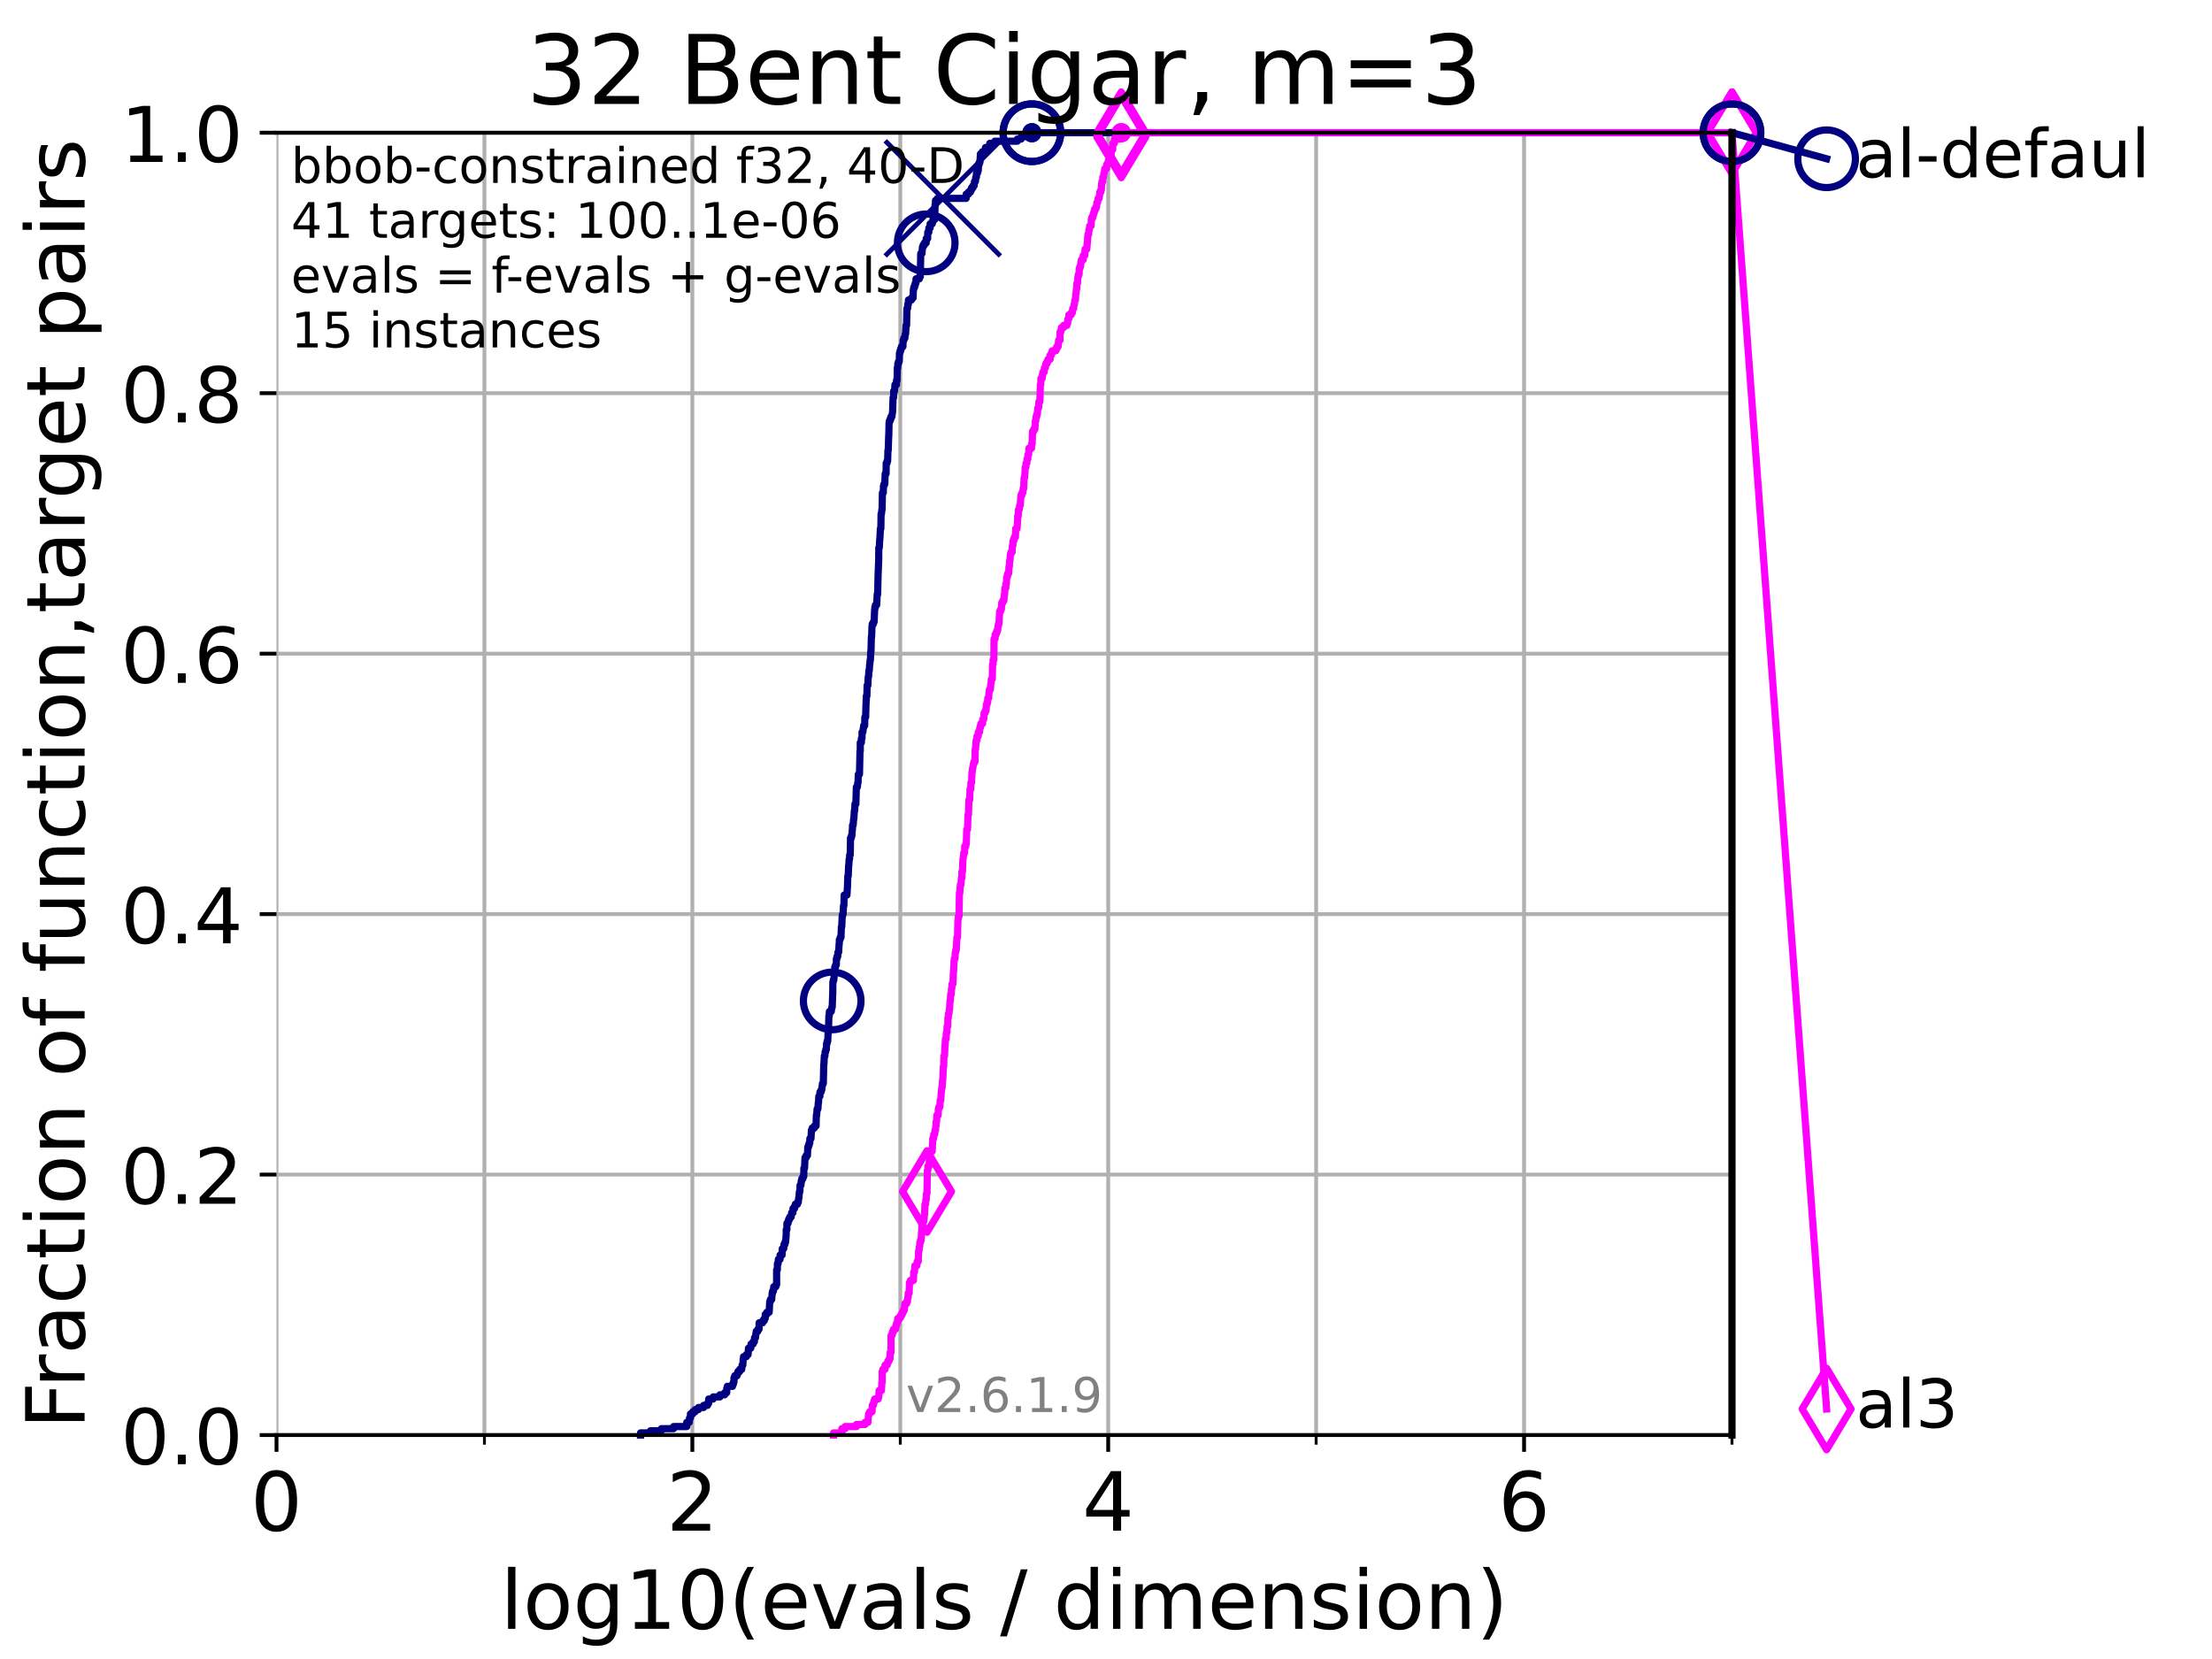 <?xml version="1.0" encoding="utf-8" standalone="no"?>
<!DOCTYPE svg PUBLIC "-//W3C//DTD SVG 1.1//EN"
  "http://www.w3.org/Graphics/SVG/1.1/DTD/svg11.dtd">
<!-- Created with matplotlib (https://matplotlib.org/) -->
<svg height="345.6pt" version="1.1" viewBox="0 0 460.8 345.6" width="460.8pt" xmlns="http://www.w3.org/2000/svg" xmlns:xlink="http://www.w3.org/1999/xlink">
 <defs>
  <style type="text/css">*{stroke-linecap:butt;stroke-linejoin:round;}</style>
 </defs>
 <g id="figure_1">
  <g id="patch_1">
   <path d="M 0 345.6 
L 460.8 345.6 
L 460.8 0 
L 0 0 
z
" style="fill:#ffffff;"/>
  </g>
  <g id="axes_1">
   <g id="patch_2">
    <path d="M 57.6 298.944 
L 360.806 298.944 
L 360.806 27.648 
L 57.6 27.648 
z
" style="fill:#ffffff;"/>
   </g>
   <g id="matplotlib.axis_1">
    <g id="xtick_1">
     <g id="line2d_1">
      <path clip-path="url(#pc79d8e4159)" d="M 57.6 298.944 
L 57.6 27.648 
" style="fill:none;stroke:#b0b0b0;stroke-linecap:square;stroke-width:0.8;"/>
     </g>
     <g id="line2d_2">
      <defs>
       <path d="M 0 0 
L 0 3.5 
" id="m736f8cbcfe" style="stroke:#000000;stroke-width:0.8;"/>
      </defs>
      <g>
       <use style="stroke:#000000;stroke-width:0.8;" x="57.6" xlink:href="#m736f8cbcfe" y="298.944"/>
      </g>
     </g>
     <g id="text_1">
      <!-- 0 -->
      <g transform="translate(52.192 318.861)scale(0.17 -0.17)">
       <defs>
        <path d="M 31.781 66.406 
Q 24.172 66.406 20.328 58.906 
Q 16.5 51.422 16.5 36.375 
Q 16.5 21.391 20.328 13.891 
Q 24.172 6.391 31.781 6.391 
Q 39.453 6.391 43.281 13.891 
Q 47.125 21.391 47.125 36.375 
Q 47.125 51.422 43.281 58.906 
Q 39.453 66.406 31.781 66.406 
z
M 31.781 74.219 
Q 44.047 74.219 50.516 64.516 
Q 56.984 54.828 56.984 36.375 
Q 56.984 17.969 50.516 8.266 
Q 44.047 -1.422 31.781 -1.422 
Q 19.531 -1.422 13.062 8.266 
Q 6.594 17.969 6.594 36.375 
Q 6.594 54.828 13.062 64.516 
Q 19.531 74.219 31.781 74.219 
z
" id="DejaVuSans-48"/>
       </defs>
       <use xlink:href="#DejaVuSans-48"/>
      </g>
     </g>
    </g>
    <g id="xtick_2">
     <g id="line2d_3">
      <path clip-path="url(#pc79d8e4159)" d="M 144.23 298.944 
L 144.23 27.648 
" style="fill:none;stroke:#b0b0b0;stroke-linecap:square;stroke-width:0.8;"/>
     </g>
     <g id="line2d_4">
      <g>
       <use style="stroke:#000000;stroke-width:0.8;" x="144.23" xlink:href="#m736f8cbcfe" y="298.944"/>
      </g>
     </g>
     <g id="text_2">
      <!-- 2 -->
      <g transform="translate(138.822 318.861)scale(0.17 -0.17)">
       <defs>
        <path d="M 19.188 8.297 
L 53.609 8.297 
L 53.609 0 
L 7.328 0 
L 7.328 8.297 
Q 12.938 14.109 22.625 23.891 
Q 32.328 33.688 34.812 36.531 
Q 39.547 41.844 41.422 45.531 
Q 43.312 49.219 43.312 52.781 
Q 43.312 58.594 39.234 62.25 
Q 35.156 65.922 28.609 65.922 
Q 23.969 65.922 18.812 64.312 
Q 13.672 62.703 7.812 59.422 
L 7.812 69.391 
Q 13.766 71.781 18.938 73 
Q 24.125 74.219 28.422 74.219 
Q 39.75 74.219 46.484 68.547 
Q 53.219 62.891 53.219 53.422 
Q 53.219 48.922 51.531 44.891 
Q 49.859 40.875 45.406 35.406 
Q 44.188 33.984 37.641 27.219 
Q 31.109 20.453 19.188 8.297 
z
" id="DejaVuSans-50"/>
       </defs>
       <use xlink:href="#DejaVuSans-50"/>
      </g>
     </g>
    </g>
    <g id="xtick_3">
     <g id="line2d_5">
      <path clip-path="url(#pc79d8e4159)" d="M 230.861 298.944 
L 230.861 27.648 
" style="fill:none;stroke:#b0b0b0;stroke-linecap:square;stroke-width:0.8;"/>
     </g>
     <g id="line2d_6">
      <g>
       <use style="stroke:#000000;stroke-width:0.8;" x="230.861" xlink:href="#m736f8cbcfe" y="298.944"/>
      </g>
     </g>
     <g id="text_3">
      <!-- 4 -->
      <g transform="translate(225.453 318.861)scale(0.17 -0.17)">
       <defs>
        <path d="M 37.797 64.312 
L 12.891 25.391 
L 37.797 25.391 
z
M 35.203 72.906 
L 47.609 72.906 
L 47.609 25.391 
L 58.016 25.391 
L 58.016 17.188 
L 47.609 17.188 
L 47.609 0 
L 37.797 0 
L 37.797 17.188 
L 4.891 17.188 
L 4.891 26.703 
z
" id="DejaVuSans-52"/>
       </defs>
       <use xlink:href="#DejaVuSans-52"/>
      </g>
     </g>
    </g>
    <g id="xtick_4">
     <g id="line2d_7">
      <path clip-path="url(#pc79d8e4159)" d="M 317.491 298.944 
L 317.491 27.648 
" style="fill:none;stroke:#b0b0b0;stroke-linecap:square;stroke-width:0.8;"/>
     </g>
     <g id="line2d_8">
      <g>
       <use style="stroke:#000000;stroke-width:0.8;" x="317.491" xlink:href="#m736f8cbcfe" y="298.944"/>
      </g>
     </g>
     <g id="text_4">
      <!-- 6 -->
      <g transform="translate(312.083 318.861)scale(0.17 -0.17)">
       <defs>
        <path d="M 33.016 40.375 
Q 26.375 40.375 22.484 35.828 
Q 18.609 31.297 18.609 23.391 
Q 18.609 15.531 22.484 10.953 
Q 26.375 6.391 33.016 6.391 
Q 39.656 6.391 43.531 10.953 
Q 47.406 15.531 47.406 23.391 
Q 47.406 31.297 43.531 35.828 
Q 39.656 40.375 33.016 40.375 
z
M 52.594 71.297 
L 52.594 62.312 
Q 48.875 64.062 45.094 64.984 
Q 41.312 65.922 37.594 65.922 
Q 27.828 65.922 22.672 59.328 
Q 17.531 52.734 16.797 39.406 
Q 19.672 43.656 24.016 45.922 
Q 28.375 48.188 33.594 48.188 
Q 44.578 48.188 50.953 41.516 
Q 57.328 34.859 57.328 23.391 
Q 57.328 12.156 50.688 5.359 
Q 44.047 -1.422 33.016 -1.422 
Q 20.359 -1.422 13.672 8.266 
Q 6.984 17.969 6.984 36.375 
Q 6.984 53.656 15.188 63.938 
Q 23.391 74.219 37.203 74.219 
Q 40.922 74.219 44.703 73.484 
Q 48.484 72.75 52.594 71.297 
z
" id="DejaVuSans-54"/>
       </defs>
       <use xlink:href="#DejaVuSans-54"/>
      </g>
     </g>
    </g>
    <g id="xtick_5">
     <g id="line2d_9">
      <path clip-path="url(#pc79d8e4159)" d="M 100.915 298.944 
L 100.915 27.648 
" style="fill:none;stroke:#b0b0b0;stroke-linecap:square;stroke-width:0.8;"/>
     </g>
     <g id="line2d_10">
      <defs>
       <path d="M 0 0 
L 0 2 
" id="m32314c5e57" style="stroke:#000000;stroke-width:0.6;"/>
      </defs>
      <g>
       <use style="stroke:#000000;stroke-width:0.6;" x="100.915" xlink:href="#m32314c5e57" y="298.944"/>
      </g>
     </g>
    </g>
    <g id="xtick_6">
     <g id="line2d_11">
      <path clip-path="url(#pc79d8e4159)" d="M 187.546 298.944 
L 187.546 27.648 
" style="fill:none;stroke:#b0b0b0;stroke-linecap:square;stroke-width:0.8;"/>
     </g>
     <g id="line2d_12">
      <g>
       <use style="stroke:#000000;stroke-width:0.6;" x="187.546" xlink:href="#m32314c5e57" y="298.944"/>
      </g>
     </g>
    </g>
    <g id="xtick_7">
     <g id="line2d_13">
      <path clip-path="url(#pc79d8e4159)" d="M 274.176 298.944 
L 274.176 27.648 
" style="fill:none;stroke:#b0b0b0;stroke-linecap:square;stroke-width:0.8;"/>
     </g>
     <g id="line2d_14">
      <g>
       <use style="stroke:#000000;stroke-width:0.6;" x="274.176" xlink:href="#m32314c5e57" y="298.944"/>
      </g>
     </g>
    </g>
    <g id="xtick_8">
     <g id="line2d_15">
      <path clip-path="url(#pc79d8e4159)" d="M 360.806 298.944 
L 360.806 27.648 
" style="fill:none;stroke:#b0b0b0;stroke-linecap:square;stroke-width:0.8;"/>
     </g>
     <g id="line2d_16">
      <g>
       <use style="stroke:#000000;stroke-width:0.6;" x="360.806" xlink:href="#m32314c5e57" y="298.944"/>
      </g>
     </g>
    </g>
    <g id="text_5">
     <!-- log10(evals / dimension) -->
     <g transform="translate(104.239 339.314)scale(0.17 -0.17)">
      <defs>
       <path d="M 9.422 75.984 
L 18.406 75.984 
L 18.406 0 
L 9.422 0 
z
" id="DejaVuSans-108"/>
       <path d="M 30.609 48.391 
Q 23.391 48.391 19.188 42.75 
Q 14.984 37.109 14.984 27.297 
Q 14.984 17.484 19.156 11.844 
Q 23.344 6.203 30.609 6.203 
Q 37.797 6.203 41.984 11.859 
Q 46.188 17.531 46.188 27.297 
Q 46.188 37.016 41.984 42.703 
Q 37.797 48.391 30.609 48.391 
z
M 30.609 56 
Q 42.328 56 49.016 48.375 
Q 55.719 40.766 55.719 27.297 
Q 55.719 13.875 49.016 6.219 
Q 42.328 -1.422 30.609 -1.422 
Q 18.844 -1.422 12.172 6.219 
Q 5.516 13.875 5.516 27.297 
Q 5.516 40.766 12.172 48.375 
Q 18.844 56 30.609 56 
z
" id="DejaVuSans-111"/>
       <path d="M 45.406 27.984 
Q 45.406 37.75 41.375 43.109 
Q 37.359 48.484 30.078 48.484 
Q 22.859 48.484 18.828 43.109 
Q 14.797 37.75 14.797 27.984 
Q 14.797 18.266 18.828 12.891 
Q 22.859 7.516 30.078 7.516 
Q 37.359 7.516 41.375 12.891 
Q 45.406 18.266 45.406 27.984 
z
M 54.391 6.781 
Q 54.391 -7.172 48.188 -13.984 
Q 42 -20.797 29.203 -20.797 
Q 24.469 -20.797 20.266 -20.094 
Q 16.062 -19.391 12.109 -17.922 
L 12.109 -9.188 
Q 16.062 -11.328 19.922 -12.344 
Q 23.781 -13.375 27.781 -13.375 
Q 36.625 -13.375 41.016 -8.766 
Q 45.406 -4.156 45.406 5.172 
L 45.406 9.625 
Q 42.625 4.781 38.281 2.391 
Q 33.938 0 27.875 0 
Q 17.828 0 11.672 7.656 
Q 5.516 15.328 5.516 27.984 
Q 5.516 40.672 11.672 48.328 
Q 17.828 56 27.875 56 
Q 33.938 56 38.281 53.609 
Q 42.625 51.219 45.406 46.391 
L 45.406 54.688 
L 54.391 54.688 
z
" id="DejaVuSans-103"/>
       <path d="M 12.406 8.297 
L 28.516 8.297 
L 28.516 63.922 
L 10.984 60.406 
L 10.984 69.391 
L 28.422 72.906 
L 38.281 72.906 
L 38.281 8.297 
L 54.391 8.297 
L 54.391 0 
L 12.406 0 
z
" id="DejaVuSans-49"/>
       <path d="M 31 75.875 
Q 24.469 64.656 21.281 53.656 
Q 18.109 42.672 18.109 31.391 
Q 18.109 20.125 21.312 9.062 
Q 24.516 -2 31 -13.188 
L 23.188 -13.188 
Q 15.875 -1.703 12.234 9.375 
Q 8.594 20.453 8.594 31.391 
Q 8.594 42.281 12.203 53.312 
Q 15.828 64.359 23.188 75.875 
z
" id="DejaVuSans-40"/>
       <path d="M 56.203 29.594 
L 56.203 25.203 
L 14.891 25.203 
Q 15.484 15.922 20.484 11.062 
Q 25.484 6.203 34.422 6.203 
Q 39.594 6.203 44.453 7.469 
Q 49.312 8.734 54.109 11.281 
L 54.109 2.781 
Q 49.266 0.734 44.188 -0.344 
Q 39.109 -1.422 33.891 -1.422 
Q 20.797 -1.422 13.156 6.188 
Q 5.516 13.812 5.516 26.812 
Q 5.516 40.234 12.766 48.109 
Q 20.016 56 32.328 56 
Q 43.359 56 49.781 48.891 
Q 56.203 41.797 56.203 29.594 
z
M 47.219 32.234 
Q 47.125 39.594 43.094 43.984 
Q 39.062 48.391 32.422 48.391 
Q 24.906 48.391 20.391 44.141 
Q 15.875 39.891 15.188 32.172 
z
" id="DejaVuSans-101"/>
       <path d="M 2.984 54.688 
L 12.5 54.688 
L 29.594 8.797 
L 46.688 54.688 
L 56.203 54.688 
L 35.688 0 
L 23.484 0 
z
" id="DejaVuSans-118"/>
       <path d="M 34.281 27.484 
Q 23.391 27.484 19.188 25 
Q 14.984 22.516 14.984 16.5 
Q 14.984 11.719 18.141 8.906 
Q 21.297 6.109 26.703 6.109 
Q 34.188 6.109 38.703 11.406 
Q 43.219 16.703 43.219 25.484 
L 43.219 27.484 
z
M 52.203 31.203 
L 52.203 0 
L 43.219 0 
L 43.219 8.297 
Q 40.141 3.328 35.547 0.953 
Q 30.953 -1.422 24.312 -1.422 
Q 15.922 -1.422 10.953 3.297 
Q 6 8.016 6 15.922 
Q 6 25.141 12.172 29.828 
Q 18.359 34.516 30.609 34.516 
L 43.219 34.516 
L 43.219 35.406 
Q 43.219 41.609 39.141 45 
Q 35.062 48.391 27.688 48.391 
Q 23 48.391 18.547 47.266 
Q 14.109 46.141 10.016 43.891 
L 10.016 52.203 
Q 14.938 54.109 19.578 55.047 
Q 24.219 56 28.609 56 
Q 40.484 56 46.344 49.844 
Q 52.203 43.703 52.203 31.203 
z
" id="DejaVuSans-97"/>
       <path d="M 44.281 53.078 
L 44.281 44.578 
Q 40.484 46.531 36.375 47.5 
Q 32.281 48.484 27.875 48.484 
Q 21.188 48.484 17.844 46.438 
Q 14.5 44.391 14.5 40.281 
Q 14.5 37.156 16.891 35.375 
Q 19.281 33.594 26.516 31.984 
L 29.594 31.297 
Q 39.156 29.25 43.188 25.516 
Q 47.219 21.781 47.219 15.094 
Q 47.219 7.469 41.188 3.016 
Q 35.156 -1.422 24.609 -1.422 
Q 20.219 -1.422 15.453 -0.562 
Q 10.688 0.297 5.422 2 
L 5.422 11.281 
Q 10.406 8.688 15.234 7.391 
Q 20.062 6.109 24.812 6.109 
Q 31.156 6.109 34.562 8.281 
Q 37.984 10.453 37.984 14.406 
Q 37.984 18.062 35.516 20.016 
Q 33.062 21.969 24.703 23.781 
L 21.578 24.516 
Q 13.234 26.266 9.516 29.906 
Q 5.812 33.547 5.812 39.891 
Q 5.812 47.609 11.281 51.797 
Q 16.75 56 26.812 56 
Q 31.781 56 36.172 55.266 
Q 40.578 54.547 44.281 53.078 
z
" id="DejaVuSans-115"/>
       <path id="DejaVuSans-32"/>
       <path d="M 25.391 72.906 
L 33.688 72.906 
L 8.297 -9.281 
L 0 -9.281 
z
" id="DejaVuSans-47"/>
       <path d="M 45.406 46.391 
L 45.406 75.984 
L 54.391 75.984 
L 54.391 0 
L 45.406 0 
L 45.406 8.203 
Q 42.578 3.328 38.25 0.953 
Q 33.938 -1.422 27.875 -1.422 
Q 17.969 -1.422 11.734 6.484 
Q 5.516 14.406 5.516 27.297 
Q 5.516 40.188 11.734 48.094 
Q 17.969 56 27.875 56 
Q 33.938 56 38.25 53.625 
Q 42.578 51.266 45.406 46.391 
z
M 14.797 27.297 
Q 14.797 17.391 18.875 11.75 
Q 22.953 6.109 30.078 6.109 
Q 37.203 6.109 41.297 11.75 
Q 45.406 17.391 45.406 27.297 
Q 45.406 37.203 41.297 42.844 
Q 37.203 48.484 30.078 48.484 
Q 22.953 48.484 18.875 42.844 
Q 14.797 37.203 14.797 27.297 
z
" id="DejaVuSans-100"/>
       <path d="M 9.422 54.688 
L 18.406 54.688 
L 18.406 0 
L 9.422 0 
z
M 9.422 75.984 
L 18.406 75.984 
L 18.406 64.594 
L 9.422 64.594 
z
" id="DejaVuSans-105"/>
       <path d="M 52 44.188 
Q 55.375 50.25 60.062 53.125 
Q 64.75 56 71.094 56 
Q 79.641 56 84.281 50.016 
Q 88.922 44.047 88.922 33.016 
L 88.922 0 
L 79.891 0 
L 79.891 32.719 
Q 79.891 40.578 77.094 44.375 
Q 74.312 48.188 68.609 48.188 
Q 61.625 48.188 57.562 43.547 
Q 53.516 38.922 53.516 30.906 
L 53.516 0 
L 44.484 0 
L 44.484 32.719 
Q 44.484 40.625 41.703 44.406 
Q 38.922 48.188 33.109 48.188 
Q 26.219 48.188 22.156 43.531 
Q 18.109 38.875 18.109 30.906 
L 18.109 0 
L 9.078 0 
L 9.078 54.688 
L 18.109 54.688 
L 18.109 46.188 
Q 21.188 51.219 25.484 53.609 
Q 29.781 56 35.688 56 
Q 41.656 56 45.828 52.969 
Q 50 49.953 52 44.188 
z
" id="DejaVuSans-109"/>
       <path d="M 54.891 33.016 
L 54.891 0 
L 45.906 0 
L 45.906 32.719 
Q 45.906 40.484 42.875 44.328 
Q 39.844 48.188 33.797 48.188 
Q 26.516 48.188 22.312 43.547 
Q 18.109 38.922 18.109 30.906 
L 18.109 0 
L 9.078 0 
L 9.078 54.688 
L 18.109 54.688 
L 18.109 46.188 
Q 21.344 51.125 25.703 53.562 
Q 30.078 56 35.797 56 
Q 45.219 56 50.047 50.172 
Q 54.891 44.344 54.891 33.016 
z
" id="DejaVuSans-110"/>
       <path d="M 8.016 75.875 
L 15.828 75.875 
Q 23.141 64.359 26.781 53.312 
Q 30.422 42.281 30.422 31.391 
Q 30.422 20.453 26.781 9.375 
Q 23.141 -1.703 15.828 -13.188 
L 8.016 -13.188 
Q 14.5 -2 17.703 9.062 
Q 20.906 20.125 20.906 31.391 
Q 20.906 42.672 17.703 53.656 
Q 14.5 64.656 8.016 75.875 
z
" id="DejaVuSans-41"/>
      </defs>
      <use xlink:href="#DejaVuSans-108"/>
      <use x="27.783" xlink:href="#DejaVuSans-111"/>
      <use x="88.965" xlink:href="#DejaVuSans-103"/>
      <use x="152.441" xlink:href="#DejaVuSans-49"/>
      <use x="216.064" xlink:href="#DejaVuSans-48"/>
      <use x="279.688" xlink:href="#DejaVuSans-40"/>
      <use x="318.701" xlink:href="#DejaVuSans-101"/>
      <use x="380.225" xlink:href="#DejaVuSans-118"/>
      <use x="439.404" xlink:href="#DejaVuSans-97"/>
      <use x="500.684" xlink:href="#DejaVuSans-108"/>
      <use x="528.467" xlink:href="#DejaVuSans-115"/>
      <use x="580.566" xlink:href="#DejaVuSans-32"/>
      <use x="612.354" xlink:href="#DejaVuSans-47"/>
      <use x="646.045" xlink:href="#DejaVuSans-32"/>
      <use x="677.832" xlink:href="#DejaVuSans-100"/>
      <use x="741.309" xlink:href="#DejaVuSans-105"/>
      <use x="769.092" xlink:href="#DejaVuSans-109"/>
      <use x="866.504" xlink:href="#DejaVuSans-101"/>
      <use x="928.027" xlink:href="#DejaVuSans-110"/>
      <use x="991.406" xlink:href="#DejaVuSans-115"/>
      <use x="1043.506" xlink:href="#DejaVuSans-105"/>
      <use x="1071.289" xlink:href="#DejaVuSans-111"/>
      <use x="1132.471" xlink:href="#DejaVuSans-110"/>
      <use x="1195.85" xlink:href="#DejaVuSans-41"/>
     </g>
    </g>
   </g>
   <g id="matplotlib.axis_2">
    <g id="ytick_1">
     <g id="line2d_17">
      <path clip-path="url(#pc79d8e4159)" d="M 57.6 298.944 
L 360.806 298.944 
" style="fill:none;stroke:#b0b0b0;stroke-linecap:square;stroke-width:0.8;"/>
     </g>
     <g id="line2d_18">
      <defs>
       <path d="M 0 0 
L -3.5 0 
" id="mb1ad164bdf" style="stroke:#000000;stroke-width:0.8;"/>
      </defs>
      <g>
       <use style="stroke:#000000;stroke-width:0.8;" x="57.6" xlink:href="#mb1ad164bdf" y="298.944"/>
      </g>
     </g>
     <g id="text_6">
      <!-- 0.0 -->
      <g transform="translate(25.155 305.023)scale(0.16 -0.16)">
       <defs>
        <path d="M 10.688 12.406 
L 21 12.406 
L 21 0 
L 10.688 0 
z
" id="DejaVuSans-46"/>
       </defs>
       <use xlink:href="#DejaVuSans-48"/>
       <use x="63.623" xlink:href="#DejaVuSans-46"/>
       <use x="95.41" xlink:href="#DejaVuSans-48"/>
      </g>
     </g>
    </g>
    <g id="ytick_2">
     <g id="line2d_19">
      <path clip-path="url(#pc79d8e4159)" d="M 57.6 244.685 
L 360.806 244.685 
" style="fill:none;stroke:#b0b0b0;stroke-linecap:square;stroke-width:0.8;"/>
     </g>
     <g id="line2d_20">
      <g>
       <use style="stroke:#000000;stroke-width:0.8;" x="57.6" xlink:href="#mb1ad164bdf" y="244.685"/>
      </g>
     </g>
     <g id="text_7">
      <!-- 0.2 -->
      <g transform="translate(25.155 250.764)scale(0.16 -0.16)">
       <use xlink:href="#DejaVuSans-48"/>
       <use x="63.623" xlink:href="#DejaVuSans-46"/>
       <use x="95.41" xlink:href="#DejaVuSans-50"/>
      </g>
     </g>
    </g>
    <g id="ytick_3">
     <g id="line2d_21">
      <path clip-path="url(#pc79d8e4159)" d="M 57.6 190.426 
L 360.806 190.426 
" style="fill:none;stroke:#b0b0b0;stroke-linecap:square;stroke-width:0.8;"/>
     </g>
     <g id="line2d_22">
      <g>
       <use style="stroke:#000000;stroke-width:0.8;" x="57.6" xlink:href="#mb1ad164bdf" y="190.426"/>
      </g>
     </g>
     <g id="text_8">
      <!-- 0.4 -->
      <g transform="translate(25.155 196.504)scale(0.16 -0.16)">
       <use xlink:href="#DejaVuSans-48"/>
       <use x="63.623" xlink:href="#DejaVuSans-46"/>
       <use x="95.41" xlink:href="#DejaVuSans-52"/>
      </g>
     </g>
    </g>
    <g id="ytick_4">
     <g id="line2d_23">
      <path clip-path="url(#pc79d8e4159)" d="M 57.6 136.166 
L 360.806 136.166 
" style="fill:none;stroke:#b0b0b0;stroke-linecap:square;stroke-width:0.8;"/>
     </g>
     <g id="line2d_24">
      <g>
       <use style="stroke:#000000;stroke-width:0.8;" x="57.6" xlink:href="#mb1ad164bdf" y="136.166"/>
      </g>
     </g>
     <g id="text_9">
      <!-- 0.6 -->
      <g transform="translate(25.155 142.245)scale(0.16 -0.16)">
       <use xlink:href="#DejaVuSans-48"/>
       <use x="63.623" xlink:href="#DejaVuSans-46"/>
       <use x="95.41" xlink:href="#DejaVuSans-54"/>
      </g>
     </g>
    </g>
    <g id="ytick_5">
     <g id="line2d_25">
      <path clip-path="url(#pc79d8e4159)" d="M 57.6 81.907 
L 360.806 81.907 
" style="fill:none;stroke:#b0b0b0;stroke-linecap:square;stroke-width:0.8;"/>
     </g>
     <g id="line2d_26">
      <g>
       <use style="stroke:#000000;stroke-width:0.8;" x="57.6" xlink:href="#mb1ad164bdf" y="81.907"/>
      </g>
     </g>
     <g id="text_10">
      <!-- 0.8 -->
      <g transform="translate(25.155 87.986)scale(0.16 -0.16)">
       <defs>
        <path d="M 31.781 34.625 
Q 24.75 34.625 20.719 30.859 
Q 16.703 27.094 16.703 20.516 
Q 16.703 13.922 20.719 10.156 
Q 24.75 6.391 31.781 6.391 
Q 38.812 6.391 42.859 10.172 
Q 46.922 13.969 46.922 20.516 
Q 46.922 27.094 42.891 30.859 
Q 38.875 34.625 31.781 34.625 
z
M 21.922 38.812 
Q 15.578 40.375 12.031 44.719 
Q 8.5 49.078 8.5 55.328 
Q 8.5 64.062 14.719 69.141 
Q 20.953 74.219 31.781 74.219 
Q 42.672 74.219 48.875 69.141 
Q 55.078 64.062 55.078 55.328 
Q 55.078 49.078 51.531 44.719 
Q 48 40.375 41.703 38.812 
Q 48.828 37.156 52.797 32.312 
Q 56.781 27.484 56.781 20.516 
Q 56.781 9.906 50.312 4.234 
Q 43.844 -1.422 31.781 -1.422 
Q 19.734 -1.422 13.25 4.234 
Q 6.781 9.906 6.781 20.516 
Q 6.781 27.484 10.781 32.312 
Q 14.797 37.156 21.922 38.812 
z
M 18.312 54.391 
Q 18.312 48.734 21.844 45.562 
Q 25.391 42.391 31.781 42.391 
Q 38.141 42.391 41.719 45.562 
Q 45.312 48.734 45.312 54.391 
Q 45.312 60.062 41.719 63.234 
Q 38.141 66.406 31.781 66.406 
Q 25.391 66.406 21.844 63.234 
Q 18.312 60.062 18.312 54.391 
z
" id="DejaVuSans-56"/>
       </defs>
       <use xlink:href="#DejaVuSans-48"/>
       <use x="63.623" xlink:href="#DejaVuSans-46"/>
       <use x="95.41" xlink:href="#DejaVuSans-56"/>
      </g>
     </g>
    </g>
    <g id="ytick_6">
     <g id="line2d_27">
      <path clip-path="url(#pc79d8e4159)" d="M 57.6 27.648 
L 360.806 27.648 
" style="fill:none;stroke:#b0b0b0;stroke-linecap:square;stroke-width:0.8;"/>
     </g>
     <g id="line2d_28">
      <g>
       <use style="stroke:#000000;stroke-width:0.8;" x="57.6" xlink:href="#mb1ad164bdf" y="27.648"/>
      </g>
     </g>
     <g id="text_11">
      <!-- 1.0 -->
      <g transform="translate(25.155 33.727)scale(0.16 -0.16)">
       <use xlink:href="#DejaVuSans-49"/>
       <use x="63.623" xlink:href="#DejaVuSans-46"/>
       <use x="95.41" xlink:href="#DejaVuSans-48"/>
      </g>
     </g>
    </g>
    <g id="text_12">
     <!-- Fraction of function,target pairs -->
     <g transform="translate(17.62 297.681)rotate(-90)scale(0.17 -0.17)">
      <defs>
       <path d="M 9.812 72.906 
L 51.703 72.906 
L 51.703 64.594 
L 19.672 64.594 
L 19.672 43.109 
L 48.578 43.109 
L 48.578 34.812 
L 19.672 34.812 
L 19.672 0 
L 9.812 0 
z
" id="DejaVuSans-70"/>
       <path d="M 41.109 46.297 
Q 39.594 47.172 37.812 47.578 
Q 36.031 48 33.891 48 
Q 26.266 48 22.188 43.047 
Q 18.109 38.094 18.109 28.812 
L 18.109 0 
L 9.078 0 
L 9.078 54.688 
L 18.109 54.688 
L 18.109 46.188 
Q 20.953 51.172 25.484 53.578 
Q 30.031 56 36.531 56 
Q 37.453 56 38.578 55.875 
Q 39.703 55.766 41.062 55.516 
z
" id="DejaVuSans-114"/>
       <path d="M 48.781 52.594 
L 48.781 44.188 
Q 44.969 46.297 41.141 47.344 
Q 37.312 48.391 33.406 48.391 
Q 24.656 48.391 19.812 42.844 
Q 14.984 37.312 14.984 27.297 
Q 14.984 17.281 19.812 11.734 
Q 24.656 6.203 33.406 6.203 
Q 37.312 6.203 41.141 7.25 
Q 44.969 8.297 48.781 10.406 
L 48.781 2.094 
Q 45.016 0.344 40.984 -0.531 
Q 36.969 -1.422 32.422 -1.422 
Q 20.062 -1.422 12.781 6.344 
Q 5.516 14.109 5.516 27.297 
Q 5.516 40.672 12.859 48.328 
Q 20.219 56 33.016 56 
Q 37.156 56 41.109 55.141 
Q 45.062 54.297 48.781 52.594 
z
" id="DejaVuSans-99"/>
       <path d="M 18.312 70.219 
L 18.312 54.688 
L 36.812 54.688 
L 36.812 47.703 
L 18.312 47.703 
L 18.312 18.016 
Q 18.312 11.328 20.141 9.422 
Q 21.969 7.516 27.594 7.516 
L 36.812 7.516 
L 36.812 0 
L 27.594 0 
Q 17.188 0 13.234 3.875 
Q 9.281 7.766 9.281 18.016 
L 9.281 47.703 
L 2.688 47.703 
L 2.688 54.688 
L 9.281 54.688 
L 9.281 70.219 
z
" id="DejaVuSans-116"/>
       <path d="M 37.109 75.984 
L 37.109 68.5 
L 28.516 68.5 
Q 23.688 68.5 21.797 66.547 
Q 19.922 64.594 19.922 59.516 
L 19.922 54.688 
L 34.719 54.688 
L 34.719 47.703 
L 19.922 47.703 
L 19.922 0 
L 10.891 0 
L 10.891 47.703 
L 2.297 47.703 
L 2.297 54.688 
L 10.891 54.688 
L 10.891 58.5 
Q 10.891 67.625 15.141 71.797 
Q 19.391 75.984 28.609 75.984 
z
" id="DejaVuSans-102"/>
       <path d="M 8.5 21.578 
L 8.5 54.688 
L 17.484 54.688 
L 17.484 21.922 
Q 17.484 14.156 20.5 10.266 
Q 23.531 6.391 29.594 6.391 
Q 36.859 6.391 41.078 11.031 
Q 45.312 15.672 45.312 23.688 
L 45.312 54.688 
L 54.297 54.688 
L 54.297 0 
L 45.312 0 
L 45.312 8.406 
Q 42.047 3.422 37.719 1 
Q 33.406 -1.422 27.688 -1.422 
Q 18.266 -1.422 13.375 4.438 
Q 8.5 10.297 8.5 21.578 
z
M 31.109 56 
z
" id="DejaVuSans-117"/>
       <path d="M 11.719 12.406 
L 22.016 12.406 
L 22.016 4 
L 14.016 -11.625 
L 7.719 -11.625 
L 11.719 4 
z
" id="DejaVuSans-44"/>
       <path d="M 18.109 8.203 
L 18.109 -20.797 
L 9.078 -20.797 
L 9.078 54.688 
L 18.109 54.688 
L 18.109 46.391 
Q 20.953 51.266 25.266 53.625 
Q 29.594 56 35.594 56 
Q 45.562 56 51.781 48.094 
Q 58.016 40.188 58.016 27.297 
Q 58.016 14.406 51.781 6.484 
Q 45.562 -1.422 35.594 -1.422 
Q 29.594 -1.422 25.266 0.953 
Q 20.953 3.328 18.109 8.203 
z
M 48.688 27.297 
Q 48.688 37.203 44.609 42.844 
Q 40.531 48.484 33.406 48.484 
Q 26.266 48.484 22.188 42.844 
Q 18.109 37.203 18.109 27.297 
Q 18.109 17.391 22.188 11.75 
Q 26.266 6.109 33.406 6.109 
Q 40.531 6.109 44.609 11.75 
Q 48.688 17.391 48.688 27.297 
z
" id="DejaVuSans-112"/>
      </defs>
      <use xlink:href="#DejaVuSans-70"/>
      <use x="50.27" xlink:href="#DejaVuSans-114"/>
      <use x="91.383" xlink:href="#DejaVuSans-97"/>
      <use x="152.662" xlink:href="#DejaVuSans-99"/>
      <use x="207.643" xlink:href="#DejaVuSans-116"/>
      <use x="246.852" xlink:href="#DejaVuSans-105"/>
      <use x="274.635" xlink:href="#DejaVuSans-111"/>
      <use x="335.816" xlink:href="#DejaVuSans-110"/>
      <use x="399.195" xlink:href="#DejaVuSans-32"/>
      <use x="430.982" xlink:href="#DejaVuSans-111"/>
      <use x="492.164" xlink:href="#DejaVuSans-102"/>
      <use x="527.369" xlink:href="#DejaVuSans-32"/>
      <use x="559.156" xlink:href="#DejaVuSans-102"/>
      <use x="594.361" xlink:href="#DejaVuSans-117"/>
      <use x="657.74" xlink:href="#DejaVuSans-110"/>
      <use x="721.119" xlink:href="#DejaVuSans-99"/>
      <use x="776.1" xlink:href="#DejaVuSans-116"/>
      <use x="815.309" xlink:href="#DejaVuSans-105"/>
      <use x="843.092" xlink:href="#DejaVuSans-111"/>
      <use x="904.273" xlink:href="#DejaVuSans-110"/>
      <use x="967.652" xlink:href="#DejaVuSans-44"/>
      <use x="999.439" xlink:href="#DejaVuSans-116"/>
      <use x="1038.648" xlink:href="#DejaVuSans-97"/>
      <use x="1099.928" xlink:href="#DejaVuSans-114"/>
      <use x="1139.291" xlink:href="#DejaVuSans-103"/>
      <use x="1202.768" xlink:href="#DejaVuSans-101"/>
      <use x="1264.291" xlink:href="#DejaVuSans-116"/>
      <use x="1303.5" xlink:href="#DejaVuSans-32"/>
      <use x="1335.287" xlink:href="#DejaVuSans-112"/>
      <use x="1398.764" xlink:href="#DejaVuSans-97"/>
      <use x="1460.043" xlink:href="#DejaVuSans-105"/>
      <use x="1487.826" xlink:href="#DejaVuSans-114"/>
      <use x="1528.939" xlink:href="#DejaVuSans-115"/>
     </g>
    </g>
   </g>
   <g id="line2d_29">
    <defs>
     <path d="M 0 1.5 
C 0.398 1.5 0.779 1.342 1.061 1.061 
C 1.342 0.779 1.5 0.398 1.5 0 
C 1.5 -0.398 1.342 -0.779 1.061 -1.061 
C 0.779 -1.342 0.398 -1.5 0 -1.5 
C -0.398 -1.5 -0.779 -1.342 -1.061 -1.061 
C -1.342 -0.779 -1.5 -0.398 -1.5 0 
C -1.5 0.398 -1.342 0.779 -1.061 1.061 
C -0.779 1.342 -0.398 1.5 0 1.5 
z
" id="m772db0a844" style="stroke:#000080;"/>
    </defs>
    <g>
     <use style="fill:#000080;stroke:#000080;" x="214.963" xlink:href="#m772db0a844" y="27.648"/>
     <use style="fill:#000080;stroke:#000080;" x="214.963" xlink:href="#m772db0a844" y="27.648"/>
    </g>
   </g>
   <g id="line2d_30">
    <path d="M 133.432 298.944 
L 133.432 298.503 
L 135.501 298.503 
L 135.501 298.062 
L 137.781 298.062 
L 137.781 297.621 
L 140.307 297.621 
L 140.307 297.179 
L 143.061 297.179 
L 143.061 296.297 
L 143.594 296.297 
L 143.633 295.415 
L 143.826 295.415 
L 143.836 294.533 
L 144.32 294.533 
L 144.32 294.092 
L 144.809 294.092 
L 144.809 293.65 
L 145.49 293.65 
L 145.49 293.209 
L 146.567 293.209 
L 146.567 292.768 
L 147.38 292.768 
L 147.38 292.327 
L 147.625 292.327 
L 147.625 291.445 
L 148.559 291.445 
L 148.559 291.004 
L 149.97 291.004 
L 149.97 290.562 
L 150.969 290.562 
L 150.969 290.121 
L 151.385 290.121 
L 151.391 289.239 
L 151.507 289.239 
L 151.507 288.798 
L 152.593 288.798 
L 152.593 288.357 
L 152.773 288.357 
L 152.773 287.916 
L 152.898 287.916 
L 152.898 287.033 
L 153.063 287.033 
L 153.063 286.592 
L 153.539 286.592 
L 153.539 286.151 
L 153.722 286.151 
L 153.722 285.71 
L 154.093 285.71 
L 154.093 285.269 
L 154.511 285.269 
L 154.588 284.387 
L 154.744 284.387 
L 154.825 283.063 
L 154.889 283.063 
L 154.889 282.622 
L 155.483 282.622 
L 155.483 282.181 
L 155.846 282.181 
L 155.917 280.858 
L 156.396 280.858 
L 156.455 279.975 
L 156.882 279.975 
L 156.882 279.534 
L 157.145 279.534 
L 157.182 278.652 
L 157.394 278.652 
L 157.464 277.77 
L 157.533 277.77 
L 157.533 277.329 
L 157.883 277.329 
L 157.883 276.887 
L 158.127 276.887 
L 158.136 275.564 
L 158.871 275.564 
L 158.871 275.123 
L 159.209 275.123 
L 159.209 274.682 
L 159.408 274.682 
L 159.42 273.799 
L 159.757 273.799 
L 159.757 273.358 
L 160.237 273.358 
L 160.345 271.153 
L 160.481 271.153 
L 160.481 270.712 
L 160.764 270.712 
L 160.857 269.388 
L 160.943 269.388 
L 160.943 268.947 
L 161.127 268.947 
L 161.17 268.065 
L 161.612 268.065 
L 161.612 267.624 
L 161.786 267.624 
L 161.786 264.536 
L 161.93 264.536 
L 161.952 263.212 
L 162.098 263.212 
L 162.149 262.33 
L 162.505 262.33 
L 162.508 261.448 
L 162.924 261.448 
L 162.959 260.124 
L 163.258 260.124 
L 163.313 259.242 
L 163.51 259.242 
L 163.51 258.801 
L 163.648 258.801 
L 163.758 257.478 
L 163.775 257.478 
L 163.788 256.154 
L 163.924 256.154 
L 163.927 254.831 
L 164.167 254.831 
L 164.167 254.39 
L 164.303 254.39 
L 164.303 253.949 
L 164.522 253.949 
L 164.522 253.507 
L 164.82 253.507 
L 164.914 252.625 
L 165.188 252.625 
L 165.188 251.743 
L 165.518 251.743 
L 165.518 251.302 
L 165.675 251.302 
L 165.675 250.861 
L 166.13 250.861 
L 166.13 250.42 
L 166.303 250.42 
L 166.378 249.537 
L 166.433 249.537 
L 166.534 248.214 
L 166.631 248.214 
L 166.677 246.89 
L 166.859 246.89 
L 166.912 246.008 
L 167.016 246.008 
L 167.016 245.567 
L 167.242 245.567 
L 167.242 245.126 
L 167.432 245.126 
L 167.465 243.361 
L 167.604 243.361 
L 167.693 241.156 
L 167.935 241.156 
L 167.935 240.715 
L 168.205 240.715 
L 168.278 238.95 
L 168.427 238.95 
L 168.427 238.509 
L 168.575 238.509 
L 168.575 238.068 
L 168.701 238.068 
L 168.711 237.186 
L 168.942 237.186 
L 169.036 235.421 
L 169.203 235.421 
L 169.203 234.98 
L 169.654 234.98 
L 169.654 234.539 
L 170.002 234.539 
L 170.059 232.333 
L 170.123 232.333 
L 170.218 231.01 
L 170.385 231.01 
L 170.469 229.686 
L 170.516 229.686 
L 170.576 228.363 
L 170.806 228.363 
L 170.806 227.481 
L 171.057 227.481 
L 171.057 227.04 
L 171.194 227.04 
L 171.272 226.157 
L 171.33 226.157 
L 171.33 225.716 
L 171.508 225.716 
L 171.605 221.746 
L 171.637 221.746 
L 171.721 219.981 
L 171.842 219.981 
L 171.886 219.099 
L 172.013 219.099 
L 172.013 218.658 
L 172.143 218.658 
L 172.192 217.335 
L 172.309 217.335 
L 172.309 216.894 
L 172.435 216.894 
L 172.505 215.129 
L 172.576 215.129 
L 172.673 211.6 
L 172.748 211.6 
L 172.775 210.718 
L 173.167 210.718 
L 173.267 209.835 
L 173.361 209.835 
L 173.463 207.189 
L 173.477 207.189 
L 173.503 204.542 
L 173.592 204.542 
L 173.592 204.101 
L 173.71 204.101 
L 173.804 202.777 
L 173.864 202.777 
L 173.896 201.454 
L 174.056 201.454 
L 174.056 201.013 
L 174.221 201.013 
L 174.238 199.689 
L 174.364 199.689 
L 174.364 199.248 
L 174.519 199.248 
L 174.56 198.366 
L 174.709 198.366 
L 174.806 196.601 
L 174.834 196.601 
L 174.856 195.719 
L 175.021 195.719 
L 175.021 195.278 
L 175.196 195.278 
L 175.272 193.072 
L 175.353 193.072 
L 175.439 190.867 
L 175.52 190.867 
L 175.52 190.426 
L 175.632 190.426 
L 175.722 188.661 
L 175.798 188.661 
L 175.854 186.455 
L 176.435 186.455 
L 176.541 184.691 
L 176.547 184.691 
L 176.616 182.485 
L 176.7 182.485 
L 176.786 180.28 
L 176.825 180.28 
L 176.896 178.956 
L 176.975 178.956 
L 177.003 178.074 
L 177.122 178.074 
L 177.179 174.545 
L 177.348 174.545 
L 177.348 174.104 
L 177.459 174.104 
L 177.555 172.78 
L 177.581 172.78 
L 177.594 171.898 
L 177.729 171.898 
L 177.828 170.575 
L 177.873 170.575 
L 177.981 168.81 
L 178.057 168.81 
L 178.098 167.487 
L 178.294 167.487 
L 178.395 163.958 
L 178.604 163.958 
L 178.685 163.075 
L 178.738 163.075 
L 178.802 161.311 
L 179.046 161.311 
L 179.152 156.458 
L 179.21 156.458 
L 179.21 154.694 
L 179.444 154.694 
L 179.444 153.812 
L 179.568 153.812 
L 179.588 152.488 
L 179.753 152.488 
L 179.849 151.606 
L 179.911 151.606 
L 179.911 151.165 
L 180.125 151.165 
L 180.164 149.4 
L 180.327 149.4 
L 180.431 145.871 
L 180.469 145.871 
L 180.473 144.989 
L 180.589 144.989 
L 180.637 142.783 
L 180.79 142.783 
L 180.865 141.019 
L 180.939 141.019 
L 180.999 139.695 
L 181.084 139.695 
L 181.167 138.372 
L 181.196 138.372 
L 181.27 137.49 
L 181.319 137.49 
L 181.398 135.725 
L 181.445 135.725 
L 181.524 132.637 
L 181.577 132.637 
L 181.648 130.432 
L 181.708 130.432 
L 181.708 129.991 
L 181.935 129.991 
L 181.935 129.549 
L 182.096 129.549 
L 182.206 126.903 
L 182.253 126.903 
L 182.253 126.462 
L 182.376 126.462 
L 182.376 126.02 
L 182.63 126.02 
L 182.737 123.815 
L 182.824 123.815 
L 182.934 119.403 
L 182.936 119.403 
L 183.044 116.757 
L 183.052 116.757 
L 183.067 114.11 
L 183.167 114.11 
L 183.267 112.345 
L 183.292 112.345 
L 183.399 110.14 
L 183.498 110.14 
L 183.545 107.052 
L 183.626 107.052 
L 183.704 106.169 
L 183.754 106.169 
L 183.826 102.64 
L 184.008 102.64 
L 184.035 101.317 
L 184.12 101.317 
L 184.12 100.876 
L 184.313 100.876 
L 184.401 98.67 
L 184.589 98.67 
L 184.611 96.465 
L 184.798 96.465 
L 184.798 96.023 
L 184.912 96.023 
L 184.976 93.818 
L 185.033 93.818 
L 185.132 90.73 
L 185.154 90.73 
L 185.206 88.083 
L 185.275 88.083 
L 185.275 87.642 
L 185.455 87.642 
L 185.455 87.201 
L 185.624 87.201 
L 185.624 86.76 
L 185.81 86.76 
L 185.915 85.877 
L 185.939 85.877 
L 186.048 82.789 
L 186.158 82.789 
L 186.171 81.466 
L 186.36 81.466 
L 186.438 80.143 
L 186.754 80.143 
L 186.754 79.26 
L 186.874 79.26 
L 186.927 76.614 
L 187.004 76.614 
L 187.035 75.731 
L 187.172 75.731 
L 187.172 75.29 
L 187.34 75.29 
L 187.375 73.526 
L 187.495 73.526 
L 187.495 73.085 
L 187.637 73.085 
L 187.637 72.643 
L 187.787 72.643 
L 187.787 72.202 
L 188.101 72.202 
L 188.141 70.879 
L 188.293 70.879 
L 188.293 70.438 
L 188.501 70.438 
L 188.572 69.556 
L 188.652 69.556 
L 188.747 67.791 
L 188.857 67.791 
L 188.93 64.262 
L 189.069 64.262 
L 189.108 63.38 
L 189.236 63.38 
L 189.236 62.497 
L 189.87 62.497 
L 189.87 62.056 
L 190.214 62.056 
L 190.272 60.292 
L 190.352 60.292 
L 190.352 59.851 
L 190.528 59.851 
L 190.528 59.409 
L 190.658 59.409 
L 190.658 58.968 
L 190.82 58.968 
L 190.82 58.086 
L 191.517 58.086 
L 191.517 57.645 
L 191.715 57.645 
L 191.808 52.793 
L 192.077 52.793 
L 192.157 51.469 
L 192.309 51.469 
L 192.309 51.028 
L 192.581 51.028 
L 192.581 50.587 
L 192.949 50.587 
L 192.949 49.705 
L 193.239 49.705 
L 193.27 48.381 
L 193.493 48.381 
L 193.493 47.499 
L 193.764 47.499 
L 193.764 46.617 
L 194.21 46.617 
L 194.21 46.176 
L 194.362 46.176 
L 194.362 45.734 
L 194.704 45.734 
L 194.794 42.646 
L 194.878 42.646 
L 194.878 41.764 
L 195.287 41.764 
L 195.287 41.323 
L 201.265 41.323 
L 201.274 40.441 
L 201.754 40.441 
L 201.754 40 
L 202.179 40 
L 202.179 39.559 
L 202.389 39.559 
L 202.389 39.117 
L 202.692 39.117 
L 202.692 38.676 
L 202.942 38.676 
L 203.005 37.794 
L 203.205 37.794 
L 203.268 36.912 
L 203.41 36.912 
L 203.41 36.03 
L 203.646 36.03 
L 203.646 35.588 
L 203.783 35.588 
L 203.857 34.265 
L 203.992 34.265 
L 203.992 33.824 
L 204.138 33.824 
L 204.242 32.059 
L 204.63 32.059 
L 204.63 31.618 
L 205.289 31.618 
L 205.289 30.736 
L 206.059 30.736 
L 206.059 30.295 
L 206.193 30.295 
L 206.193 29.854 
L 207.239 29.854 
L 207.239 29.413 
L 211.926 29.413 
L 211.926 28.971 
L 212.724 28.971 
L 212.724 28.53 
L 213.218 28.53 
L 213.218 28.089 
L 214.963 28.089 
L 214.963 27.648 
L 360.806 27.648 
L 360.806 27.648 
" style="fill:none;stroke:#000080;stroke-linecap:square;stroke-width:1.5;"/>
   </g>
   <g id="line2d_31">
    <defs>
     <path d="M 0 6 
C 1.591 6 3.117 5.368 4.243 4.243 
C 5.368 3.117 6 1.591 6 0 
C 6 -1.591 5.368 -3.117 4.243 -4.243 
C 3.117 -5.368 1.591 -6 0 -6 
C -1.591 -6 -3.117 -5.368 -4.243 -4.243 
C -5.368 -3.117 -6 -1.591 -6 0 
C -6 1.591 -5.368 3.117 -4.243 4.243 
C -3.117 5.368 -1.591 6 0 6 
z
" id="m51382e7e5b" style="stroke:#000080;stroke-width:1.5;"/>
    </defs>
    <g>
     <use style="fill-opacity:0;stroke:#000080;stroke-width:1.5;" x="173.363" xlink:href="#m51382e7e5b" y="208.512"/>
     <use style="fill-opacity:0;stroke:#000080;stroke-width:1.5;" x="192.949" xlink:href="#m51382e7e5b" y="50.587"/>
     <use style="fill-opacity:0;stroke:#000080;stroke-width:1.5;" x="214.963" xlink:href="#m51382e7e5b" y="27.648"/>
     <use style="fill-opacity:0;stroke:#000080;stroke-width:1.5;" x="214.963" xlink:href="#m51382e7e5b" y="27.648"/>
     <use style="fill-opacity:0;stroke:#000080;stroke-width:1.5;" x="360.806" xlink:href="#m51382e7e5b" y="27.648"/>
    </g>
   </g>
   <g id="line2d_32">
    <path style="fill:none;stroke:#000080;stroke-linecap:square;stroke-width:1.5;"/>
    <g/>
   </g>
   <g id="line2d_33">
    <path clip-path="url(#pc79d8e4159)" d="M 196.394 41.323 
" style="fill:none;stroke:#000080;stroke-linecap:square;stroke-width:1.5;"/>
    <defs>
     <path d="M -12 12 
L 12 -12 
M -12 -12 
L 12 12 
" id="mfc0256e421" style="stroke:#000080;"/>
    </defs>
    <g clip-path="url(#pc79d8e4159)">
     <use style="fill:#000080;stroke:#000080;" x="196.394" xlink:href="#mfc0256e421" y="41.323"/>
    </g>
   </g>
   <g id="line2d_34">
    <defs>
     <path d="M 0 1.5 
C 0.398 1.5 0.779 1.342 1.061 1.061 
C 1.342 0.779 1.5 0.398 1.5 0 
C 1.5 -0.398 1.342 -0.779 1.061 -1.061 
C 0.779 -1.342 0.398 -1.5 0 -1.5 
C -0.398 -1.5 -0.779 -1.342 -1.061 -1.061 
C -1.342 -0.779 -1.5 -0.398 -1.5 0 
C -1.5 0.398 -1.342 0.779 -1.061 1.061 
C -0.779 1.342 -0.398 1.5 0 1.5 
z
" id="m5623506bb1" style="stroke:#ff00ff;"/>
    </defs>
    <g>
     <use style="fill:#ff00ff;stroke:#ff00ff;" x="233.578" xlink:href="#m5623506bb1" y="27.648"/>
     <use style="fill:#ff00ff;stroke:#ff00ff;" x="233.578" xlink:href="#m5623506bb1" y="27.648"/>
    </g>
   </g>
   <g id="line2d_35">
    <path d="M 173.633 298.944 
L 173.633 298.503 
L 175.361 298.503 
L 175.361 297.621 
L 176.064 297.621 
L 176.064 297.179 
L 178.421 297.179 
L 178.421 296.738 
L 180.204 296.738 
L 180.204 296.297 
L 180.808 296.297 
L 180.901 294.974 
L 180.937 294.974 
L 180.937 294.533 
L 181.175 294.533 
L 181.175 294.092 
L 181.663 294.092 
L 181.707 292.768 
L 181.929 292.768 
L 181.929 292.327 
L 182.044 292.327 
L 182.044 291.886 
L 182.202 291.886 
L 182.202 291.445 
L 182.948 291.445 
L 182.948 291.004 
L 183.064 291.004 
L 183.137 289.68 
L 183.622 289.68 
L 183.715 287.916 
L 183.782 287.916 
L 183.782 285.71 
L 183.91 285.71 
L 183.91 285.269 
L 184.357 285.269 
L 184.362 284.387 
L 184.814 284.387 
L 184.814 283.946 
L 184.975 283.946 
L 184.975 283.504 
L 185.221 283.504 
L 185.221 283.063 
L 185.415 283.063 
L 185.437 281.74 
L 185.615 281.74 
L 185.62 278.211 
L 185.816 278.211 
L 185.816 277.77 
L 185.953 277.77 
L 185.953 277.329 
L 186.154 277.329 
L 186.154 276.887 
L 186.562 276.887 
L 186.656 276.005 
L 186.808 276.005 
L 186.808 275.564 
L 186.992 275.564 
L 186.999 274.682 
L 187.457 274.682 
L 187.457 274.241 
L 187.749 274.241 
L 187.749 273.799 
L 187.965 273.799 
L 187.965 273.358 
L 188.17 273.358 
L 188.17 272.917 
L 188.395 272.917 
L 188.482 271.594 
L 188.853 271.594 
L 188.853 271.153 
L 189.042 271.153 
L 189.11 270.27 
L 189.183 270.27 
L 189.202 269.388 
L 189.401 269.388 
L 189.451 267.183 
L 189.654 267.183 
L 189.654 266.741 
L 190.284 266.741 
L 190.347 264.977 
L 190.502 264.977 
L 190.594 263.653 
L 191.001 263.653 
L 191.073 262.771 
L 191.294 262.771 
L 191.363 260.566 
L 191.449 260.566 
L 191.533 259.683 
L 191.589 259.683 
L 191.624 258.801 
L 191.751 258.801 
L 191.751 258.36 
L 191.898 258.36 
L 191.972 256.595 
L 192.016 256.595 
L 192.049 255.272 
L 192.132 255.272 
L 192.132 254.831 
L 192.246 254.831 
L 192.246 254.39 
L 192.471 254.39 
L 192.554 253.066 
L 192.6 253.066 
L 192.687 250.861 
L 192.818 250.861 
L 192.867 249.978 
L 192.946 249.978 
L 192.995 248.655 
L 193.104 248.655 
L 193.189 243.803 
L 193.299 243.803 
L 193.307 242.92 
L 193.556 242.92 
L 193.645 240.715 
L 193.71 240.715 
L 193.791 239.832 
L 194.192 239.832 
L 194.298 237.627 
L 194.307 237.627 
L 194.307 237.186 
L 194.479 237.186 
L 194.518 236.303 
L 194.719 236.303 
L 194.784 235.421 
L 194.889 235.421 
L 194.946 234.539 
L 195.007 234.539 
L 195.01 233.657 
L 195.129 233.657 
L 195.155 232.333 
L 195.437 232.333 
L 195.471 231.01 
L 195.593 231.01 
L 195.593 230.569 
L 195.796 230.569 
L 195.851 229.245 
L 195.977 229.245 
L 196.083 227.481 
L 196.107 227.481 
L 196.185 226.598 
L 196.259 226.598 
L 196.367 224.834 
L 196.404 224.834 
L 196.514 222.187 
L 196.597 222.187 
L 196.638 219.981 
L 196.76 219.981 
L 196.855 217.776 
L 196.873 217.776 
L 196.949 216.452 
L 197.091 216.452 
L 197.137 215.129 
L 197.249 215.129 
L 197.295 213.806 
L 197.427 213.806 
L 197.465 212.041 
L 197.545 212.041 
L 197.589 211.159 
L 197.688 211.159 
L 197.77 210.277 
L 197.804 210.277 
L 197.903 208.512 
L 197.963 208.512 
L 198.039 207.189 
L 198.15 207.189 
L 198.22 205.865 
L 198.29 205.865 
L 198.318 204.983 
L 198.507 204.983 
L 198.618 202.336 
L 198.654 202.336 
L 198.747 200.13 
L 198.81 200.13 
L 198.81 199.689 
L 198.94 199.689 
L 199 198.366 
L 199.094 198.366 
L 199.094 197.925 
L 199.209 197.925 
L 199.311 195.719 
L 199.342 195.719 
L 199.342 195.278 
L 199.462 195.278 
L 199.553 191.749 
L 199.579 191.749 
L 199.651 190.867 
L 199.785 190.867 
L 199.865 186.014 
L 199.945 186.014 
L 200.018 184.691 
L 200.072 184.691 
L 200.072 184.25 
L 200.184 184.25 
L 200.276 182.926 
L 200.372 182.926 
L 200.375 181.603 
L 200.492 181.603 
L 200.594 178.956 
L 200.628 178.956 
L 200.727 178.074 
L 200.77 178.074 
L 200.77 177.633 
L 200.958 177.633 
L 200.967 176.309 
L 201.175 176.309 
L 201.175 175.868 
L 201.293 175.868 
L 201.391 172.78 
L 201.549 172.78 
L 201.651 169.692 
L 201.749 169.692 
L 201.85 166.604 
L 202.006 166.604 
L 202.07 164.399 
L 202.223 164.399 
L 202.26 163.075 
L 202.392 163.075 
L 202.482 160.87 
L 202.523 160.87 
L 202.609 159.988 
L 202.664 159.988 
L 202.775 159.105 
L 202.899 159.105 
L 202.899 158.664 
L 203.12 158.664 
L 203.147 156.017 
L 203.235 156.017 
L 203.333 154.253 
L 203.5 154.253 
L 203.516 153.371 
L 203.78 153.371 
L 203.801 152.488 
L 204.06 152.488 
L 204.114 151.606 
L 204.231 151.606 
L 204.231 151.165 
L 204.343 151.165 
L 204.343 150.724 
L 204.697 150.724 
L 204.721 149.841 
L 204.929 149.841 
L 205.011 148.518 
L 205.216 148.518 
L 205.216 148.077 
L 205.414 148.077 
L 205.483 146.754 
L 205.624 146.754 
L 205.624 146.312 
L 205.746 146.312 
L 205.772 145.43 
L 205.956 145.43 
L 206.04 144.107 
L 206.1 144.107 
L 206.1 143.666 
L 206.309 143.666 
L 206.42 142.342 
L 206.442 142.342 
L 206.526 141.46 
L 206.702 141.46 
L 206.776 138.372 
L 206.872 138.372 
L 206.872 137.49 
L 207.036 137.49 
L 207.074 133.078 
L 207.291 133.078 
L 207.301 132.196 
L 207.514 132.196 
L 207.514 131.755 
L 207.691 131.755 
L 207.691 131.314 
L 207.841 131.314 
L 207.9 130.432 
L 207.974 130.432 
L 207.974 129.991 
L 208.089 129.991 
L 208.19 128.226 
L 208.201 128.226 
L 208.246 127.344 
L 208.458 127.344 
L 208.458 126.903 
L 208.609 126.903 
L 208.681 125.579 
L 208.882 125.579 
L 208.882 125.138 
L 209.126 125.138 
L 209.222 123.815 
L 209.291 123.815 
L 209.34 122.491 
L 209.53 122.491 
L 209.549 121.609 
L 209.646 121.609 
L 209.711 120.286 
L 209.818 120.286 
L 209.818 119.845 
L 209.953 119.845 
L 209.953 119.403 
L 210.137 119.403 
L 210.182 118.08 
L 210.26 118.08 
L 210.335 116.757 
L 210.395 116.757 
L 210.48 115.433 
L 210.611 115.433 
L 210.611 114.992 
L 210.854 114.992 
L 210.893 113.669 
L 210.995 113.669 
L 211.019 112.786 
L 211.138 112.786 
L 211.138 112.345 
L 211.303 112.345 
L 211.303 111.904 
L 211.537 111.904 
L 211.579 110.14 
L 211.874 110.14 
L 211.976 108.375 
L 211.992 108.375 
L 211.992 107.493 
L 212.121 107.493 
L 212.167 106.169 
L 212.328 106.169 
L 212.412 105.287 
L 212.539 105.287 
L 212.645 103.523 
L 212.714 103.523 
L 212.714 103.082 
L 212.9 103.082 
L 212.9 102.64 
L 213.081 102.64 
L 213.146 101.758 
L 213.251 101.758 
L 213.338 99.552 
L 213.43 99.552 
L 213.539 98.229 
L 213.541 98.229 
L 213.557 97.347 
L 213.719 97.347 
L 213.747 96.465 
L 213.915 96.465 
L 213.946 95.582 
L 214.122 95.582 
L 214.143 94.7 
L 214.289 94.7 
L 214.353 93.377 
L 214.885 93.377 
L 214.896 92.494 
L 215.017 92.494 
L 215.098 89.848 
L 215.339 89.848 
L 215.339 89.406 
L 215.589 89.406 
L 215.692 87.642 
L 215.776 87.642 
L 215.848 86.76 
L 215.975 86.76 
L 215.975 86.319 
L 216.094 86.319 
L 216.195 84.995 
L 216.349 84.995 
L 216.427 83.672 
L 216.623 83.672 
L 216.728 80.143 
L 216.807 80.143 
L 216.844 78.819 
L 217.116 78.819 
L 217.169 77.937 
L 217.264 77.937 
L 217.264 77.496 
L 217.534 77.496 
L 217.557 76.614 
L 217.784 76.614 
L 217.87 75.731 
L 218.132 75.731 
L 218.132 75.29 
L 218.316 75.29 
L 218.316 74.849 
L 218.756 74.849 
L 218.76 73.967 
L 219.03 73.967 
L 219.03 73.526 
L 219.177 73.526 
L 219.177 73.085 
L 219.941 73.085 
L 219.941 72.643 
L 220.169 72.643 
L 220.169 72.202 
L 220.428 72.202 
L 220.522 70.879 
L 220.809 70.879 
L 220.83 69.114 
L 221.01 69.114 
L 221.115 68.232 
L 221.572 68.232 
L 221.572 67.791 
L 222.259 67.791 
L 222.259 67.35 
L 222.411 67.35 
L 222.457 66.468 
L 222.634 66.468 
L 222.668 65.585 
L 223.154 65.585 
L 223.154 65.144 
L 223.394 65.144 
L 223.464 64.262 
L 223.664 64.262 
L 223.764 63.38 
L 223.816 63.38 
L 223.912 62.497 
L 224.039 62.497 
L 224.094 61.174 
L 224.164 61.174 
L 224.221 60.292 
L 224.292 60.292 
L 224.342 58.968 
L 224.473 58.968 
L 224.548 57.645 
L 224.63 57.645 
L 224.63 57.204 
L 224.79 57.204 
L 224.832 55.88 
L 224.993 55.88 
L 224.993 55.439 
L 225.122 55.439 
L 225.175 54.557 
L 225.269 54.557 
L 225.269 54.116 
L 225.651 54.116 
L 225.651 53.234 
L 225.975 53.234 
L 226.039 51.91 
L 226.403 51.91 
L 226.487 50.587 
L 226.529 50.587 
L 226.587 49.263 
L 226.64 49.263 
L 226.64 48.822 
L 226.78 48.822 
L 226.833 47.94 
L 226.905 47.94 
L 226.998 47.058 
L 227.299 47.058 
L 227.346 45.734 
L 227.441 45.734 
L 227.441 45.293 
L 227.662 45.293 
L 227.662 44.852 
L 227.782 44.852 
L 227.782 44.411 
L 227.931 44.411 
L 227.931 43.97 
L 228.043 43.97 
L 228.043 43.529 
L 228.304 43.529 
L 228.304 43.088 
L 228.446 43.088 
L 228.497 42.205 
L 228.642 42.205 
L 228.751 41.323 
L 228.979 41.323 
L 229.08 40.441 
L 229.113 40.441 
L 229.113 40 
L 229.317 40 
L 229.317 39.559 
L 229.432 39.559 
L 229.489 38.235 
L 229.559 38.235 
L 229.559 37.794 
L 229.73 37.794 
L 229.73 36.912 
L 229.871 36.912 
L 229.973 36.03 
L 230.053 36.03 
L 230.148 35.147 
L 230.505 35.147 
L 230.538 34.265 
L 230.802 34.265 
L 230.802 33.824 
L 230.935 33.824 
L 230.935 33.383 
L 231.15 33.383 
L 231.15 32.5 
L 231.333 32.5 
L 231.333 32.059 
L 231.483 32.059 
L 231.483 31.177 
L 231.803 31.177 
L 231.808 29.854 
L 232.142 29.854 
L 232.142 28.971 
L 233.304 28.971 
L 233.304 28.53 
L 233.578 28.53 
L 233.578 27.648 
L 360.806 27.648 
L 360.806 27.648 
" style="fill:none;stroke:#ff00ff;stroke-linecap:square;stroke-width:1.5;"/>
   </g>
   <g id="line2d_36">
    <defs>
     <path d="M -0 8.485 
L 5.091 0 
L 0 -8.485 
L -5.091 -0 
z
" id="mf05928afad" style="stroke:#ff00ff;stroke-linejoin:miter;stroke-width:1.5;"/>
    </defs>
    <g>
     <use style="fill-opacity:0;stroke:#ff00ff;stroke-linejoin:miter;stroke-width:1.5;" x="193.114" xlink:href="#mf05928afad" y="248.214"/>
     <use style="fill-opacity:0;stroke:#ff00ff;stroke-linejoin:miter;stroke-width:1.5;" x="233.578" xlink:href="#mf05928afad" y="28.53"/>
     <use style="fill-opacity:0;stroke:#ff00ff;stroke-linejoin:miter;stroke-width:1.5;" x="233.578" xlink:href="#mf05928afad" y="27.648"/>
     <use style="fill-opacity:0;stroke:#ff00ff;stroke-linejoin:miter;stroke-width:1.5;" x="360.806" xlink:href="#mf05928afad" y="27.648"/>
    </g>
   </g>
   <g id="line2d_37">
    <path style="fill:none;stroke:#ff00ff;stroke-linecap:square;stroke-width:1.5;"/>
    <g/>
   </g>
   <g id="line2d_38">
    <path d="M 360.806 27.648 
L 380.515 293.518 
" style="fill:none;stroke:#ff00ff;stroke-linecap:square;stroke-width:1.5;"/>
    <g>
     <use style="fill-opacity:0;stroke:#ff00ff;stroke-linejoin:miter;stroke-width:1.5;" x="360.806" xlink:href="#mf05928afad" y="27.648"/>
     <use style="fill-opacity:0;stroke:#ff00ff;stroke-linejoin:miter;stroke-width:1.5;" x="380.515" xlink:href="#mf05928afad" y="293.518"/>
    </g>
   </g>
   <g id="line2d_39">
    <path d="M 360.806 27.648 
L 380.515 33.074 
" style="fill:none;stroke:#000080;stroke-linecap:square;stroke-width:1.5;"/>
    <g>
     <use style="fill-opacity:0;stroke:#000080;stroke-width:1.5;" x="360.806" xlink:href="#m51382e7e5b" y="27.648"/>
     <use style="fill-opacity:0;stroke:#000080;stroke-width:1.5;" x="380.515" xlink:href="#m51382e7e5b" y="33.074"/>
    </g>
   </g>
   <g id="line2d_40">
    <path d="M 360.806 298.944 
L 360.806 27.648 
" style="fill:none;stroke:#000000;stroke-linecap:square;stroke-width:1.5;"/>
   </g>
   <g id="patch_3">
    <path d="M 57.6 298.944 
L 360.806 298.944 
" style="fill:none;stroke:#000000;stroke-linecap:square;stroke-linejoin:miter;stroke-width:0.8;"/>
   </g>
   <g id="patch_4">
    <path d="M 57.6 27.648 
L 360.806 27.648 
" style="fill:none;stroke:#000000;stroke-linecap:square;stroke-linejoin:miter;stroke-width:0.8;"/>
   </g>
   <g id="text_13">
    <!-- al3 -->
    <g transform="translate(386.579 297.381)scale(0.14 -0.14)">
     <defs>
      <path d="M 40.578 39.312 
Q 47.656 37.797 51.625 33 
Q 55.609 28.219 55.609 21.188 
Q 55.609 10.406 48.188 4.484 
Q 40.766 -1.422 27.094 -1.422 
Q 22.516 -1.422 17.656 -0.516 
Q 12.797 0.391 7.625 2.203 
L 7.625 11.719 
Q 11.719 9.328 16.594 8.109 
Q 21.484 6.891 26.812 6.891 
Q 36.078 6.891 40.938 10.547 
Q 45.797 14.203 45.797 21.188 
Q 45.797 27.641 41.281 31.266 
Q 36.766 34.906 28.719 34.906 
L 20.219 34.906 
L 20.219 43.016 
L 29.109 43.016 
Q 36.375 43.016 40.234 45.922 
Q 44.094 48.828 44.094 54.297 
Q 44.094 59.906 40.109 62.906 
Q 36.141 65.922 28.719 65.922 
Q 24.656 65.922 20.016 65.031 
Q 15.375 64.156 9.812 62.312 
L 9.812 71.094 
Q 15.438 72.656 20.344 73.438 
Q 25.25 74.219 29.594 74.219 
Q 40.828 74.219 47.359 69.109 
Q 53.906 64.016 53.906 55.328 
Q 53.906 49.266 50.438 45.094 
Q 46.969 40.922 40.578 39.312 
z
" id="DejaVuSans-51"/>
     </defs>
     <use xlink:href="#DejaVuSans-97"/>
     <use x="61.279" xlink:href="#DejaVuSans-108"/>
     <use x="89.062" xlink:href="#DejaVuSans-51"/>
    </g>
   </g>
   <g id="text_14">
    <!-- al-defaul -->
    <g transform="translate(386.579 36.937)scale(0.14 -0.14)">
     <defs>
      <path d="M 4.891 31.391 
L 31.203 31.391 
L 31.203 23.391 
L 4.891 23.391 
z
" id="DejaVuSans-45"/>
     </defs>
     <use xlink:href="#DejaVuSans-97"/>
     <use x="61.279" xlink:href="#DejaVuSans-108"/>
     <use x="89.062" xlink:href="#DejaVuSans-45"/>
     <use x="125.146" xlink:href="#DejaVuSans-100"/>
     <use x="188.623" xlink:href="#DejaVuSans-101"/>
     <use x="250.146" xlink:href="#DejaVuSans-102"/>
     <use x="285.352" xlink:href="#DejaVuSans-97"/>
     <use x="346.631" xlink:href="#DejaVuSans-117"/>
     <use x="410.01" xlink:href="#DejaVuSans-108"/>
    </g>
   </g>
   <g id="text_15">
    <!-- bbob-constrained f32, 40-D -->
    <g transform="translate(60.632 38.111)scale(0.102 -0.102)">
     <defs>
      <path d="M 48.688 27.297 
Q 48.688 37.203 44.609 42.844 
Q 40.531 48.484 33.406 48.484 
Q 26.266 48.484 22.188 42.844 
Q 18.109 37.203 18.109 27.297 
Q 18.109 17.391 22.188 11.75 
Q 26.266 6.109 33.406 6.109 
Q 40.531 6.109 44.609 11.75 
Q 48.688 17.391 48.688 27.297 
z
M 18.109 46.391 
Q 20.953 51.266 25.266 53.625 
Q 29.594 56 35.594 56 
Q 45.562 56 51.781 48.094 
Q 58.016 40.188 58.016 27.297 
Q 58.016 14.406 51.781 6.484 
Q 45.562 -1.422 35.594 -1.422 
Q 29.594 -1.422 25.266 0.953 
Q 20.953 3.328 18.109 8.203 
L 18.109 0 
L 9.078 0 
L 9.078 75.984 
L 18.109 75.984 
z
" id="DejaVuSans-98"/>
      <path d="M 19.672 64.797 
L 19.672 8.109 
L 31.594 8.109 
Q 46.688 8.109 53.688 14.938 
Q 60.688 21.781 60.688 36.531 
Q 60.688 51.172 53.688 57.984 
Q 46.688 64.797 31.594 64.797 
z
M 9.812 72.906 
L 30.078 72.906 
Q 51.266 72.906 61.172 64.094 
Q 71.094 55.281 71.094 36.531 
Q 71.094 17.672 61.125 8.828 
Q 51.172 0 30.078 0 
L 9.812 0 
z
" id="DejaVuSans-68"/>
     </defs>
     <use xlink:href="#DejaVuSans-98"/>
     <use x="63.477" xlink:href="#DejaVuSans-98"/>
     <use x="126.953" xlink:href="#DejaVuSans-111"/>
     <use x="188.135" xlink:href="#DejaVuSans-98"/>
     <use x="251.611" xlink:href="#DejaVuSans-45"/>
     <use x="287.695" xlink:href="#DejaVuSans-99"/>
     <use x="342.676" xlink:href="#DejaVuSans-111"/>
     <use x="403.857" xlink:href="#DejaVuSans-110"/>
     <use x="467.236" xlink:href="#DejaVuSans-115"/>
     <use x="519.336" xlink:href="#DejaVuSans-116"/>
     <use x="558.545" xlink:href="#DejaVuSans-114"/>
     <use x="599.658" xlink:href="#DejaVuSans-97"/>
     <use x="660.938" xlink:href="#DejaVuSans-105"/>
     <use x="688.721" xlink:href="#DejaVuSans-110"/>
     <use x="752.1" xlink:href="#DejaVuSans-101"/>
     <use x="813.623" xlink:href="#DejaVuSans-100"/>
     <use x="877.1" xlink:href="#DejaVuSans-32"/>
     <use x="908.887" xlink:href="#DejaVuSans-102"/>
     <use x="944.092" xlink:href="#DejaVuSans-51"/>
     <use x="1007.715" xlink:href="#DejaVuSans-50"/>
     <use x="1071.338" xlink:href="#DejaVuSans-44"/>
     <use x="1103.125" xlink:href="#DejaVuSans-32"/>
     <use x="1134.912" xlink:href="#DejaVuSans-52"/>
     <use x="1198.535" xlink:href="#DejaVuSans-48"/>
     <use x="1262.158" xlink:href="#DejaVuSans-45"/>
     <use x="1298.242" xlink:href="#DejaVuSans-68"/>
    </g>
    <!-- 41 targets: 100..1e-06 -->
    <g transform="translate(60.632 49.533)scale(0.102 -0.102)">
     <defs>
      <path d="M 11.719 12.406 
L 22.016 12.406 
L 22.016 0 
L 11.719 0 
z
M 11.719 51.703 
L 22.016 51.703 
L 22.016 39.312 
L 11.719 39.312 
z
" id="DejaVuSans-58"/>
     </defs>
     <use xlink:href="#DejaVuSans-52"/>
     <use x="63.623" xlink:href="#DejaVuSans-49"/>
     <use x="127.246" xlink:href="#DejaVuSans-32"/>
     <use x="159.033" xlink:href="#DejaVuSans-116"/>
     <use x="198.242" xlink:href="#DejaVuSans-97"/>
     <use x="259.521" xlink:href="#DejaVuSans-114"/>
     <use x="298.885" xlink:href="#DejaVuSans-103"/>
     <use x="362.361" xlink:href="#DejaVuSans-101"/>
     <use x="423.885" xlink:href="#DejaVuSans-116"/>
     <use x="463.094" xlink:href="#DejaVuSans-115"/>
     <use x="515.193" xlink:href="#DejaVuSans-58"/>
     <use x="548.885" xlink:href="#DejaVuSans-32"/>
     <use x="580.672" xlink:href="#DejaVuSans-49"/>
     <use x="644.295" xlink:href="#DejaVuSans-48"/>
     <use x="707.918" xlink:href="#DejaVuSans-48"/>
     <use x="771.541" xlink:href="#DejaVuSans-46"/>
     <use x="803.328" xlink:href="#DejaVuSans-46"/>
     <use x="835.115" xlink:href="#DejaVuSans-49"/>
     <use x="898.738" xlink:href="#DejaVuSans-101"/>
     <use x="960.262" xlink:href="#DejaVuSans-45"/>
     <use x="996.346" xlink:href="#DejaVuSans-48"/>
     <use x="1059.969" xlink:href="#DejaVuSans-54"/>
    </g>
    <!-- evals = f-evals + g-evals -->
    <g transform="translate(60.632 60.955)scale(0.102 -0.102)">
     <defs>
      <path d="M 10.594 45.406 
L 73.188 45.406 
L 73.188 37.203 
L 10.594 37.203 
z
M 10.594 25.484 
L 73.188 25.484 
L 73.188 17.188 
L 10.594 17.188 
z
" id="DejaVuSans-61"/>
      <path d="M 46 62.703 
L 46 35.5 
L 73.188 35.5 
L 73.188 27.203 
L 46 27.203 
L 46 0 
L 37.797 0 
L 37.797 27.203 
L 10.594 27.203 
L 10.594 35.5 
L 37.797 35.5 
L 37.797 62.703 
z
" id="DejaVuSans-43"/>
     </defs>
     <use xlink:href="#DejaVuSans-101"/>
     <use x="61.523" xlink:href="#DejaVuSans-118"/>
     <use x="120.703" xlink:href="#DejaVuSans-97"/>
     <use x="181.982" xlink:href="#DejaVuSans-108"/>
     <use x="209.766" xlink:href="#DejaVuSans-115"/>
     <use x="261.865" xlink:href="#DejaVuSans-32"/>
     <use x="293.652" xlink:href="#DejaVuSans-61"/>
     <use x="377.441" xlink:href="#DejaVuSans-32"/>
     <use x="409.229" xlink:href="#DejaVuSans-102"/>
     <use x="438.934" xlink:href="#DejaVuSans-45"/>
     <use x="475.018" xlink:href="#DejaVuSans-101"/>
     <use x="536.541" xlink:href="#DejaVuSans-118"/>
     <use x="595.721" xlink:href="#DejaVuSans-97"/>
     <use x="657" xlink:href="#DejaVuSans-108"/>
     <use x="684.783" xlink:href="#DejaVuSans-115"/>
     <use x="736.883" xlink:href="#DejaVuSans-32"/>
     <use x="768.67" xlink:href="#DejaVuSans-43"/>
     <use x="852.459" xlink:href="#DejaVuSans-32"/>
     <use x="884.246" xlink:href="#DejaVuSans-103"/>
     <use x="947.723" xlink:href="#DejaVuSans-45"/>
     <use x="983.807" xlink:href="#DejaVuSans-101"/>
     <use x="1045.33" xlink:href="#DejaVuSans-118"/>
     <use x="1104.51" xlink:href="#DejaVuSans-97"/>
     <use x="1165.789" xlink:href="#DejaVuSans-108"/>
     <use x="1193.572" xlink:href="#DejaVuSans-115"/>
    </g>
    <!-- 15 instances -->
    <g transform="translate(60.632 72.377)scale(0.102 -0.102)">
     <defs>
      <path d="M 10.797 72.906 
L 49.516 72.906 
L 49.516 64.594 
L 19.828 64.594 
L 19.828 46.734 
Q 21.969 47.469 24.109 47.828 
Q 26.266 48.188 28.422 48.188 
Q 40.625 48.188 47.75 41.5 
Q 54.891 34.812 54.891 23.391 
Q 54.891 11.625 47.562 5.094 
Q 40.234 -1.422 26.906 -1.422 
Q 22.312 -1.422 17.547 -0.641 
Q 12.797 0.141 7.719 1.703 
L 7.719 11.625 
Q 12.109 9.234 16.797 8.062 
Q 21.484 6.891 26.703 6.891 
Q 35.156 6.891 40.078 11.328 
Q 45.016 15.766 45.016 23.391 
Q 45.016 31 40.078 35.438 
Q 35.156 39.891 26.703 39.891 
Q 22.75 39.891 18.812 39.016 
Q 14.891 38.141 10.797 36.281 
z
" id="DejaVuSans-53"/>
     </defs>
     <use xlink:href="#DejaVuSans-49"/>
     <use x="63.623" xlink:href="#DejaVuSans-53"/>
     <use x="127.246" xlink:href="#DejaVuSans-32"/>
     <use x="159.033" xlink:href="#DejaVuSans-105"/>
     <use x="186.816" xlink:href="#DejaVuSans-110"/>
     <use x="250.195" xlink:href="#DejaVuSans-115"/>
     <use x="302.295" xlink:href="#DejaVuSans-116"/>
     <use x="341.504" xlink:href="#DejaVuSans-97"/>
     <use x="402.783" xlink:href="#DejaVuSans-110"/>
     <use x="466.162" xlink:href="#DejaVuSans-99"/>
     <use x="521.143" xlink:href="#DejaVuSans-101"/>
     <use x="582.666" xlink:href="#DejaVuSans-115"/>
    </g>
   </g>
   <g id="text_16">
    <!-- v2.6.1.9 -->
    <g style="fill:#808080;" transform="translate(188.752 294.151)scale(0.1 -0.1)">
     <defs>
      <path d="M 10.984 1.516 
L 10.984 10.5 
Q 14.703 8.734 18.5 7.812 
Q 22.312 6.891 25.984 6.891 
Q 35.75 6.891 40.891 13.453 
Q 46.047 20.016 46.781 33.406 
Q 43.953 29.203 39.594 26.953 
Q 35.25 24.703 29.984 24.703 
Q 19.047 24.703 12.672 31.312 
Q 6.297 37.938 6.297 49.422 
Q 6.297 60.641 12.938 67.422 
Q 19.578 74.219 30.609 74.219 
Q 43.266 74.219 49.922 64.516 
Q 56.594 54.828 56.594 36.375 
Q 56.594 19.141 48.406 8.859 
Q 40.234 -1.422 26.422 -1.422 
Q 22.703 -1.422 18.891 -0.688 
Q 15.094 0.047 10.984 1.516 
z
M 30.609 32.422 
Q 37.25 32.422 41.125 36.953 
Q 45.016 41.5 45.016 49.422 
Q 45.016 57.281 41.125 61.844 
Q 37.25 66.406 30.609 66.406 
Q 23.969 66.406 20.094 61.844 
Q 16.219 57.281 16.219 49.422 
Q 16.219 41.5 20.094 36.953 
Q 23.969 32.422 30.609 32.422 
z
" id="DejaVuSans-57"/>
     </defs>
     <use xlink:href="#DejaVuSans-118"/>
     <use x="59.18" xlink:href="#DejaVuSans-50"/>
     <use x="122.803" xlink:href="#DejaVuSans-46"/>
     <use x="154.59" xlink:href="#DejaVuSans-54"/>
     <use x="218.213" xlink:href="#DejaVuSans-46"/>
     <use x="250" xlink:href="#DejaVuSans-49"/>
     <use x="313.623" xlink:href="#DejaVuSans-46"/>
     <use x="345.41" xlink:href="#DejaVuSans-57"/>
    </g>
   </g>
   <g id="text_17">
    <!-- 32 Bent Cigar, m=3 -->
    <g transform="translate(109.663 21.648)scale(0.2 -0.2)">
     <defs>
      <path d="M 19.672 34.812 
L 19.672 8.109 
L 35.5 8.109 
Q 43.453 8.109 47.281 11.406 
Q 51.125 14.703 51.125 21.484 
Q 51.125 28.328 47.281 31.562 
Q 43.453 34.812 35.5 34.812 
z
M 19.672 64.797 
L 19.672 42.828 
L 34.281 42.828 
Q 41.5 42.828 45.031 45.531 
Q 48.578 48.25 48.578 53.812 
Q 48.578 59.328 45.031 62.062 
Q 41.5 64.797 34.281 64.797 
z
M 9.812 72.906 
L 35.016 72.906 
Q 46.297 72.906 52.391 68.219 
Q 58.5 63.531 58.5 54.891 
Q 58.5 48.188 55.375 44.234 
Q 52.25 40.281 46.188 39.312 
Q 53.469 37.75 57.5 32.781 
Q 61.531 27.828 61.531 20.406 
Q 61.531 10.641 54.891 5.312 
Q 48.25 0 35.984 0 
L 9.812 0 
z
" id="DejaVuSans-66"/>
      <path d="M 64.406 67.281 
L 64.406 56.891 
Q 59.422 61.531 53.781 63.812 
Q 48.141 66.109 41.797 66.109 
Q 29.297 66.109 22.656 58.469 
Q 16.016 50.828 16.016 36.375 
Q 16.016 21.969 22.656 14.328 
Q 29.297 6.688 41.797 6.688 
Q 48.141 6.688 53.781 8.984 
Q 59.422 11.281 64.406 15.922 
L 64.406 5.609 
Q 59.234 2.094 53.438 0.328 
Q 47.656 -1.422 41.219 -1.422 
Q 24.656 -1.422 15.125 8.703 
Q 5.609 18.844 5.609 36.375 
Q 5.609 53.953 15.125 64.078 
Q 24.656 74.219 41.219 74.219 
Q 47.75 74.219 53.531 72.484 
Q 59.328 70.75 64.406 67.281 
z
" id="DejaVuSans-67"/>
     </defs>
     <use xlink:href="#DejaVuSans-51"/>
     <use x="63.623" xlink:href="#DejaVuSans-50"/>
     <use x="127.246" xlink:href="#DejaVuSans-32"/>
     <use x="159.033" xlink:href="#DejaVuSans-66"/>
     <use x="227.637" xlink:href="#DejaVuSans-101"/>
     <use x="289.16" xlink:href="#DejaVuSans-110"/>
     <use x="352.539" xlink:href="#DejaVuSans-116"/>
     <use x="391.748" xlink:href="#DejaVuSans-32"/>
     <use x="423.535" xlink:href="#DejaVuSans-67"/>
     <use x="493.359" xlink:href="#DejaVuSans-105"/>
     <use x="521.143" xlink:href="#DejaVuSans-103"/>
     <use x="584.619" xlink:href="#DejaVuSans-97"/>
     <use x="645.898" xlink:href="#DejaVuSans-114"/>
     <use x="687.012" xlink:href="#DejaVuSans-44"/>
     <use x="718.799" xlink:href="#DejaVuSans-32"/>
     <use x="750.586" xlink:href="#DejaVuSans-109"/>
     <use x="847.998" xlink:href="#DejaVuSans-61"/>
     <use x="931.787" xlink:href="#DejaVuSans-51"/>
    </g>
   </g>
  </g>
 </g>
 <defs>
  <clipPath id="pc79d8e4159">
   <rect height="271.296" width="303.206" x="57.6" y="27.648"/>
  </clipPath>
 </defs>
</svg>

